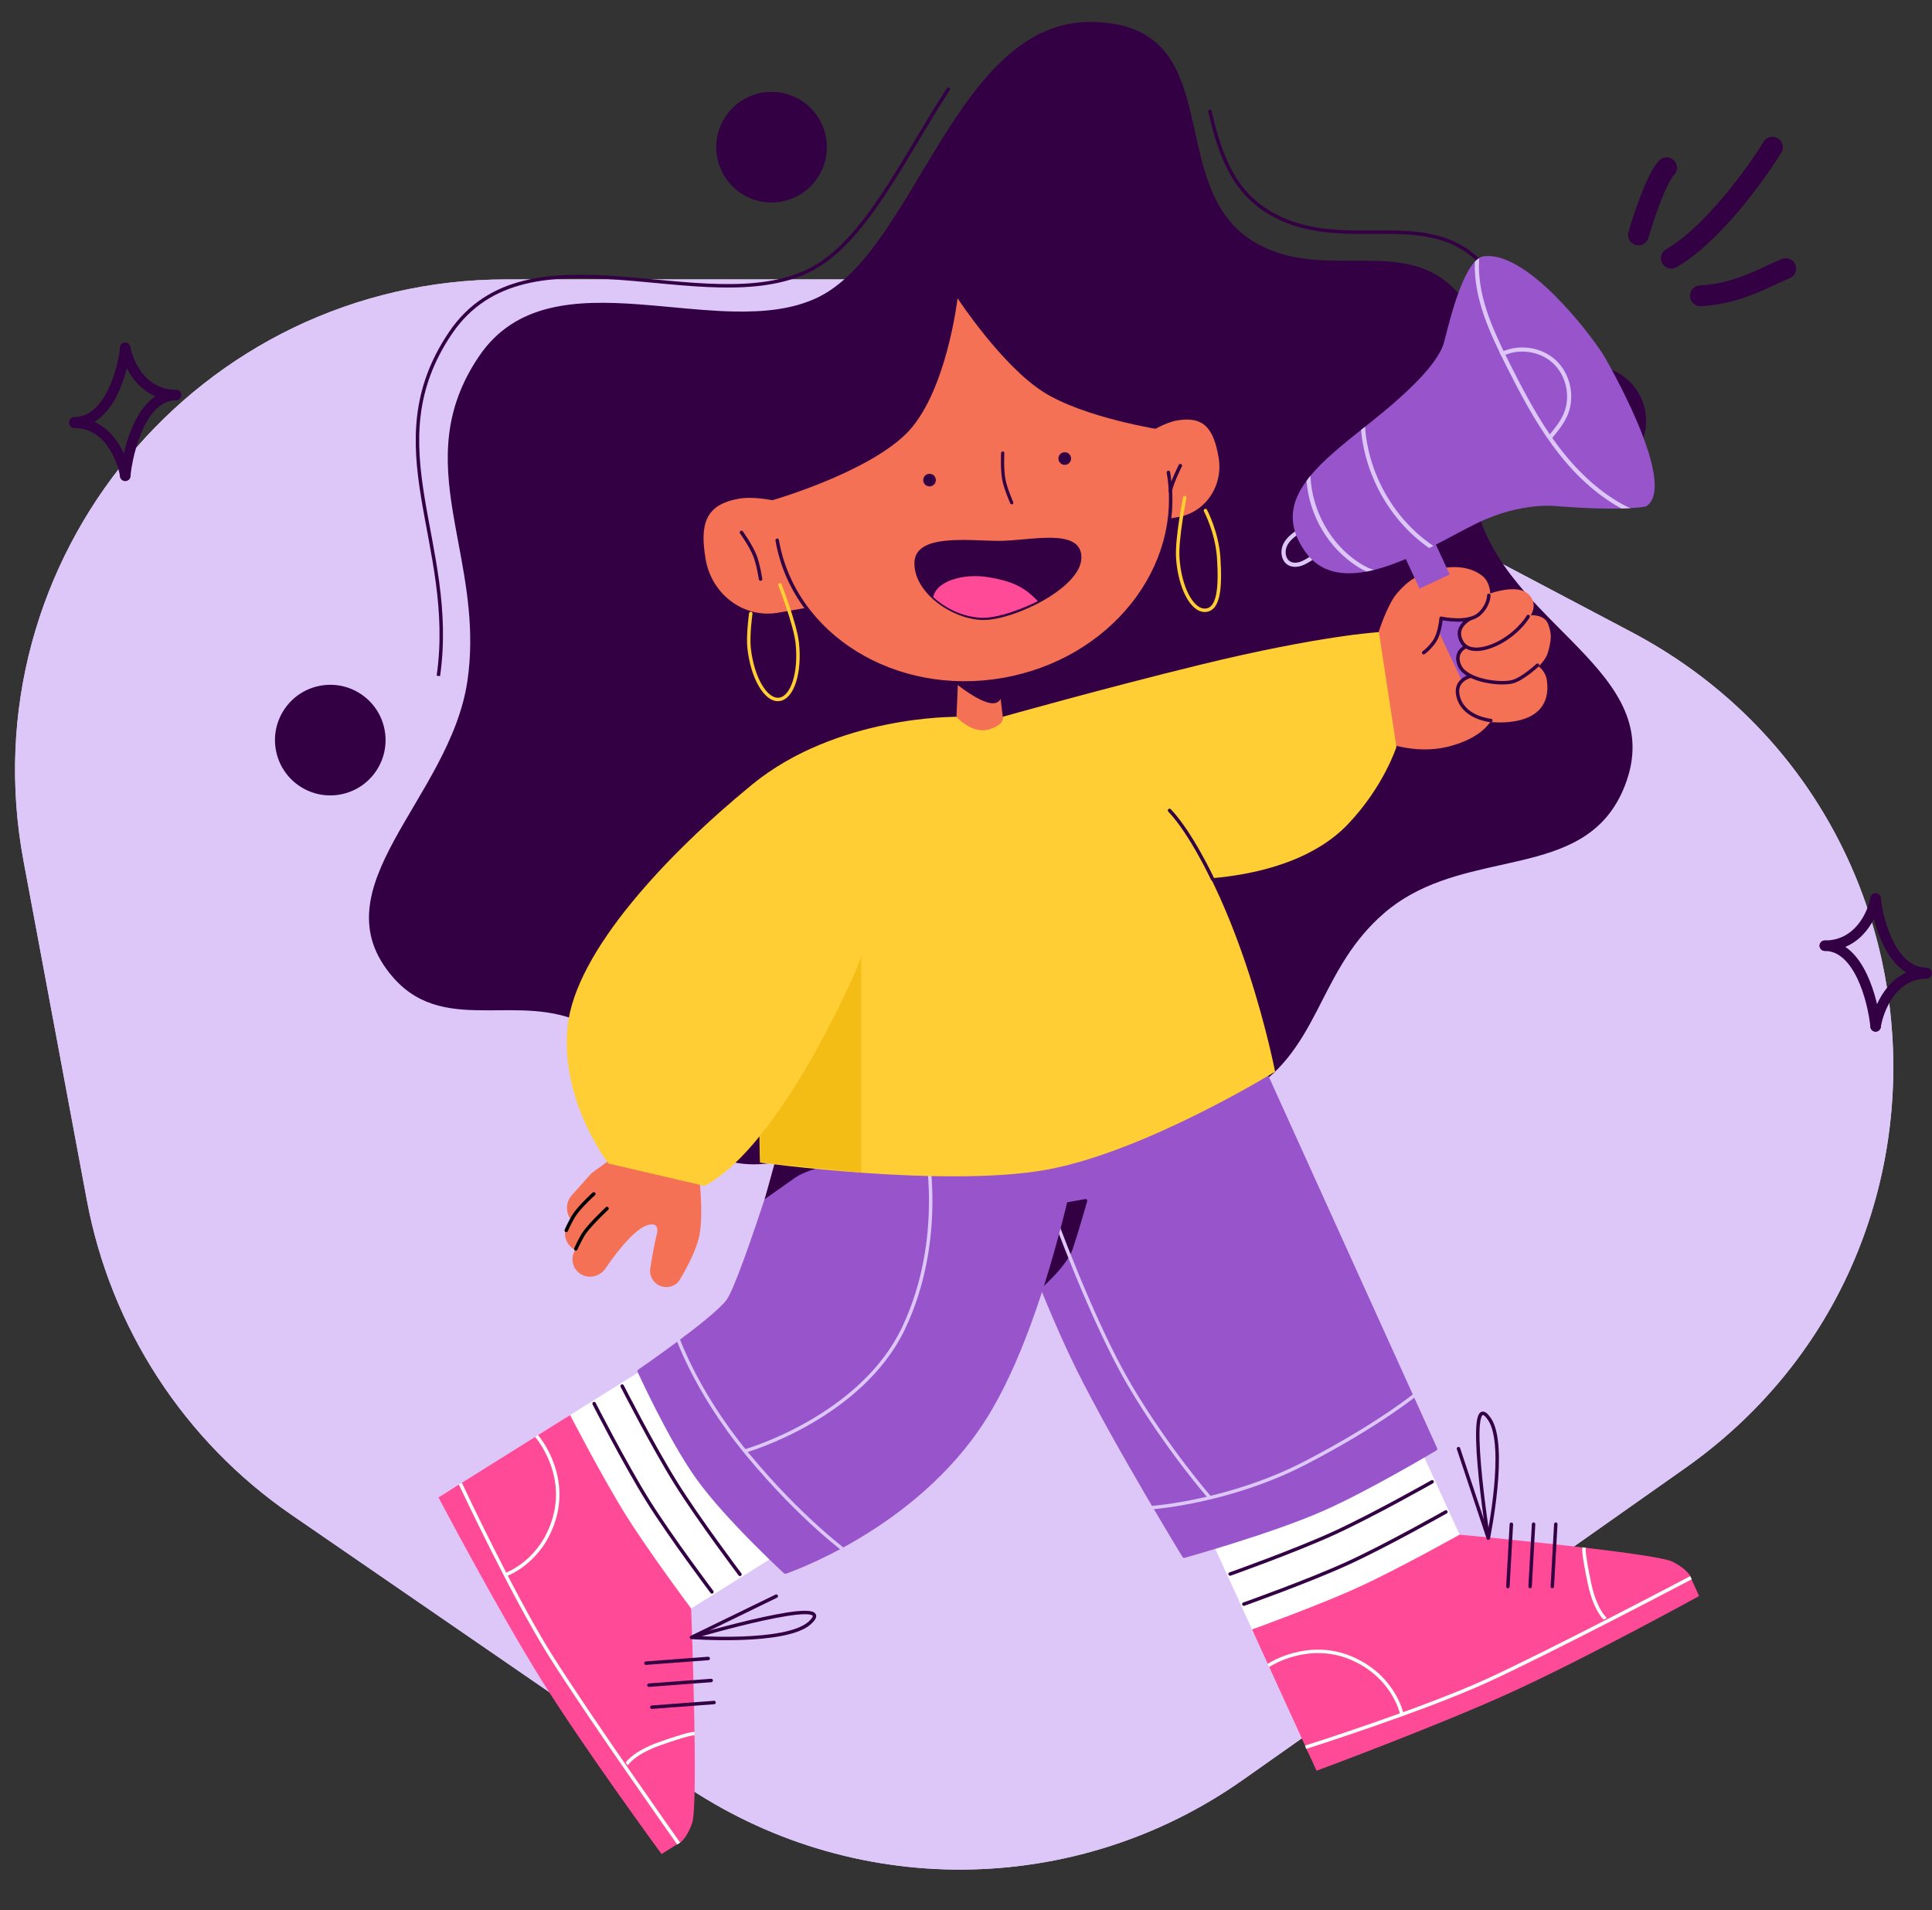 <svg width="4478" height="4426" viewBox="0 0 4478 4426" fill="none" xmlns="http://www.w3.org/2000/svg">
<rect x="0" y="0" width="4478" height="4426" fill="#333333" stroke="none"/>
<path d="M54.539 1995.21C-76.27 1294.66 461.272 647.453 1173.93 647.453H1950.67C2135.87 647.453 2318.27 692.621 2482.06 779.041L3780.95 1464.36C4533.08 1861.19 4600.65 2912.48 3905.52 3402.34L2880.72 4124.52C2491.23 4399 1972.03 4401.96 1579.44 4131.93L675.313 3510.08C427.024 3339.31 256.548 3077.08 201.236 2780.85L54.539 1995.21Z" fill="#DDC7F8"/>
<path d="M54.539 1995.21C-76.27 1294.66 461.272 647.453 1173.93 647.453H1950.67C2135.87 647.453 2318.27 692.621 2482.06 779.041L3780.95 1464.36C4533.08 1861.19 4600.65 2912.48 3905.52 3402.34L2880.72 4124.52C2491.23 4399 1972.03 4401.96 1579.44 4131.93L675.313 3510.08C427.024 3339.31 256.548 3077.08 201.236 2780.85L54.539 1995.21Z" fill="#DDC7F8"/>
<path d="M2813.68 3582.3L3294.72 3362.72L3387.82 3566.68C3387.82 3566.68 3244.53 3643.95 3149.68 3687.17C3056.45 3729.64 2906.78 3786.25 2906.78 3786.25L2813.68 3582.3Z" fill="white"/>
<path d="M2902.04 3775.86C2902.04 3775.86 3054.08 3721.21 3148.13 3678.28C3242.18 3635.35 3383.07 3556.28 3383.07 3556.28C3383.07 3556.28 3836.1 3598.14 3876.6 3618.97C3917.1 3639.81 3919.24 3656.98 3919.24 3656.98C3919.24 3656.98 3656.73 3798.81 3482.93 3878.1C3310.12 3956.93 3032.53 4061.73 3032.53 4061.73L2902.04 3775.86Z" fill="#FF4A97"/>
<path d="M3495 3676.65L3503.07 3532.14" stroke="#330043" stroke-width="8" stroke-linecap="round"/>
<path d="M3447.95 3559.4L3380.49 3356.97" stroke="#330043" stroke-width="8" stroke-linecap="round"/>
<path d="M3546.48 3676.5L3554.55 3531.98" stroke="#330043" stroke-width="8" stroke-linecap="round"/>
<path d="M3597.96 3676.5L3606.03 3531.98" stroke="#330043" stroke-width="8" stroke-linecap="round"/>
<path d="M3449.53 3564.42C3449.53 3564.42 3393.04 3202.54 3452.13 3288.17C3494.33 3349.32 3449.52 3564.42 3449.52 3564.42" stroke="#330043" stroke-width="8" stroke-linecap="round"/>
<path d="M3671.29 3590.13C3671.29 3590.13 3669.89 3601.58 3684.2 3669.45C3698.52 3737.32 3724.98 3755.34 3724.98 3755.34" stroke="white" stroke-width="8" stroke-linecap="square"/>
<path d="M3051.5 4103.3C3051.5 4103.3 3330.69 4000.09 3504.01 3920.97C3677.33 3841.86 3938.21 3698.54 3938.21 3698.54L3915.08 3647.86C3915.08 3647.86 3654.2 3791.18 3480.88 3870.3C3307.56 3949.41 3028.37 4052.62 3028.37 4052.62L3051.5 4103.3Z" fill="#FF4A97"/>
<path d="M2883 3717.28C2883 3717.28 3031.27 3664.66 3122.83 3622.87C3214.4 3581.07 3351.28 3503.53 3351.28 3503.53" stroke="#330043" stroke-width="8" stroke-linecap="round"/>
<path d="M3029.97 4047.7C3029.97 4047.7 3297.61 3962.64 3445.45 3895.15C3593.3 3827.67 3915.88 3657.88 3915.88 3657.88" stroke="white" stroke-width="8" stroke-linecap="square"/>
<path d="M2851.15 3647.5C2851.15 3647.5 2999.41 3594.89 3090.98 3553.09C3182.55 3511.29 3319.43 3433.75 3319.43 3433.75" stroke="#330043" stroke-width="8" stroke-linecap="round"/>
<path d="M2943.15 3857.44C2943.15 3857.44 3031.09 3800.51 3130.23 3841.62C3229.37 3882.74 3248.46 3969.4 3248.46 3969.4" stroke="white" stroke-width="8" stroke-linecap="square"/>
<path d="M1501.79 3166.23L1782.28 3614.5L1592.22 3733.42C1592.22 3733.42 1496.9 3601.44 1441.68 3513.04C1387.4 3426.16 1311.74 3285.15 1311.74 3285.15L1501.79 3166.23Z" fill="white"/>
<path d="M1321.43 3279.09C1321.43 3279.09 1395.45 3422.71 1450.28 3510.35C1505.12 3597.99 1601.91 3727.36 1601.91 3727.36C1601.91 3727.36 1619.54 4181.97 1604.17 4224.84C1588.8 4267.72 1572.05 4272.08 1572.05 4272.08C1572.05 4272.08 1397.17 4030.33 1295.88 3868.37C1195.16 3707.32 1055.03 3445.78 1055.03 3445.78L1321.43 3279.09Z" fill="#FF4A97"/>
<path d="M1497.18 3854.04L1641.51 3843.18" stroke="#330043" stroke-width="8" stroke-linecap="round"/>
<path d="M1607.29 3792.09L1799.18 3698.78" stroke="#330043" stroke-width="8" stroke-linecap="round"/>
<path d="M1504.05 3905.06L1648.38 3894.2" stroke="#330043" stroke-width="8" stroke-linecap="round"/>
<path d="M1510.77 3956.1L1655.1 3945.24" stroke="#330043" stroke-width="8" stroke-linecap="round"/>
<path d="M1602.52 3794.31C1602.52 3794.31 1953.93 3691.07 1876.75 3760.83C1821.63 3810.65 1602.52 3794.3 1602.52 3794.3" stroke="#330043" stroke-width="8" stroke-linecap="round"/>
<path d="M1605.97 4017.53C1605.97 4017.53 1594.44 4017.63 1529.02 4040.68C1463.59 4063.73 1449.19 4092.33 1449.19 4092.33" stroke="white" stroke-width="8" stroke-linecap="square"/>
<path d="M1016.3 3470.02C1016.3 3470.02 1155.06 3733.35 1256.12 3894.86C1357.18 4056.37 1533.33 4296.32 1533.33 4296.32L1580.55 4266.77C1580.55 4266.77 1404.41 4026.82 1303.35 3865.31C1202.29 3703.8 1063.52 3440.47 1063.52 3440.47L1016.3 3470.02Z" fill="#FF4A97"/>
<path d="M1377.02 3252.58C1377.02 3252.58 1448.54 3392.71 1501.93 3478.03C1555.32 3563.36 1650.07 3688.95 1650.07 3688.95" stroke="#330043" stroke-width="8" stroke-linecap="round"/>
<path d="M1068.61 3441.41C1068.61 3441.41 1187.88 3695.66 1274.08 3833.44C1360.29 3971.21 1570.73 4268.87 1570.73 4268.87" stroke="white" stroke-width="8" stroke-linecap="square"/>
<path d="M1442.04 3211.89C1442.04 3211.89 1513.56 3352.02 1566.95 3437.35C1620.34 3522.68 1715.09 3648.27 1715.09 3648.27" stroke="#330043" stroke-width="8" stroke-linecap="round"/>
<path d="M1245.91 3330.53C1245.91 3330.53 1313.83 3410.29 1286.01 3513.95C1258.19 3617.61 1174.76 3647.84 1174.76 3647.84" stroke="white" stroke-width="8" stroke-linecap="square"/>
<path d="M1113.81 827.509C1196.79 705.292 1333.97 698.455 1480.84 709.237C1506.1 711.091 1531.67 713.469 1557.26 715.849C1605.69 720.354 1654.19 724.865 1700.79 725.842C1772.11 727.337 1839.83 720.609 1897.53 692.688C1955.35 664.71 2004.3 609.907 2050.04 544.242C2080.22 500.921 2109.24 452.51 2138.56 403.585C2153.67 378.383 2168.86 353.046 2184.33 328.197C2229.96 254.905 2278.17 185.638 2334.58 135.128C2390.91 84.696 2455.23 53.117 2533.23 54.828C2611.63 56.547 2660.22 80.644 2692.59 117.334C2725.15 154.239 2741.75 204.356 2755.09 259.105C2758.82 274.411 2762.3 290.096 2765.8 305.923C2774.77 346.37 2783.93 387.747 2798.07 426.111C2817.81 479.698 2847.44 528.105 2900.32 561.273C2976.3 608.937 3058.42 608.52 3135.87 608.127C3143.88 608.087 3151.83 608.046 3159.73 608.059C3244.34 608.199 3322.01 614.366 3382.36 688.478C3441.29 760.842 3439.27 834.568 3427.68 914.148C3425.81 926.964 3423.69 939.942 3421.54 953.089C3410.39 1021.36 3398.49 1094.17 3417.46 1172.45C3434.58 1243.06 3471.53 1302.42 3515.42 1355.83C3546.87 1394.09 3582.06 1429.5 3616.13 1463.78C3629.52 1477.25 3642.74 1490.55 3655.49 1503.78C3700.86 1550.85 3740.39 1597.14 3762.14 1648.07C3783.8 1698.79 3787.92 1754.3 3762.01 1820.14C3717.64 1932.88 3626.47 1965.83 3521.63 1990.65C3507.25 1994.06 3492.62 1997.31 3477.82 2000.59C3385.06 2021.19 3285.92 2043.19 3204.8 2113.59C3133.16 2175.77 3096.2 2247.95 3060.84 2317.04C3056.73 2325.06 3052.65 2333.03 3048.53 2340.95C3008.93 2417.13 2966.45 2487.8 2875.2 2537.04C2762.53 2597.86 2662.2 2585.94 2557.33 2562.5C2540.8 2558.8 2524.16 2554.82 2507.33 2550.79C2417.49 2529.29 2322.49 2506.55 2213.52 2520.27C2119.86 2532.07 2042.36 2574.76 1969.86 2614.71C1953.08 2623.96 1936.57 2633.06 1920.19 2641.59C1832.78 2687.12 1748.7 2716.95 1644.73 2671.6C1576.34 2641.76 1543.31 2591.49 1511.26 2537.55C1509.04 2533.82 1506.83 2530.08 1504.62 2526.32C1474.81 2475.81 1443.73 2423.14 1383.57 2384.07C1309.35 2335.87 1229.32 2336.51 1153.5 2337.12C1146.93 2337.17 1140.4 2337.22 1133.91 2337.24C1052.05 2337.5 976.083 2332.76 914.856 2263.05C869.813 2211.76 855.59 2160.89 859.926 2109.12C864.284 2057.08 887.405 2003.83 917.774 1948C931.434 1922.88 946.502 1897.34 961.919 1871.21C963.623 1868.33 965.33 1865.43 967.041 1862.53C984.216 1833.4 1001.66 1803.53 1017.83 1772.86C1050.16 1711.52 1077.5 1646.73 1087.48 1577.48C1104.37 1460.25 1084.78 1355.52 1066.3 1256.75C1061.74 1232.37 1057.25 1208.36 1053.39 1184.62C1033.87 1064.5 1030.29 950.516 1113.81 827.509Z" fill="#330043" stroke="#330043" stroke-width="8"/>
<path d="M1016.03 1566.31C1060.17 1258.83 866.187 1034.11 1044.29 771.31C1222.39 508.505 1633.37 743.846 1873.49 627.52C2003.88 564.356 2092.38 368.606 2199.64 204.073M3484.6 1138.25C3437.24 942.783 3573.39 780.64 3446.55 624.661C3316.38 464.572 3111.06 598.786 2936.45 489.056C2852.45 436.263 2824.75 346.214 2803.67 254.811" stroke="#330043" stroke-width="8"/>
<path d="M2824.46 1059.84C2835.81 1125.28 2794.12 1187.15 2731.34 1198.04L2668.73 1208.89L2668.16 999.629C2668.16 999.629 2699.94 979.235 2728.27 974.322C2791.05 963.436 2813.12 994.406 2824.46 1059.84Z" fill="#F47155"/>
<path d="M2221.29 1559.23L2311.89 1559.24L2332.33 1727.25H2214.06L2221.29 1559.23Z" fill="#F47155"/>
<path d="M2316.36 1574.58L2221.96 1583.94C2221.96 1583.94 2304.51 1650.2 2316.36 1615.81C2325.63 1588.94 2316.36 1574.58 2316.36 1574.58Z" fill="#330043" stroke="#330043" stroke-width="8" stroke-linecap="round" stroke-linejoin="round"/>
<path d="M1635.69 1296.58C1649.86 1378.27 1724.88 1433.48 1803.25 1419.89L1881.42 1406.33L1794.12 1160.09C1794.12 1160.09 1748.2 1149.48 1712.83 1155.61C1634.45 1169.2 1621.53 1214.88 1635.69 1296.58Z" fill="#F47155"/>
<path d="M2708.1 1094.52C2746.57 1316.35 2574.77 1531.38 2324.37 1574.8C2073.98 1618.22 1839.81 1473.59 1801.35 1251.75C1786.44 1165.79 1787.44 1160 1787.44 1160C1787.44 1160 2003.06 1098.67 2098.32 1007.01C2193.52 915.419 2219.46 691.182 2219.46 691.182C2219.46 691.182 2321.2 846.507 2418.13 908.198C2512.56 968.296 2691 995.905 2691 995.905C2691 995.905 2693.19 1008.55 2708.1 1094.52Z" fill="#F47155"/>
<circle cx="2154.47" cy="1112.51" r="14.646" transform="rotate(-9.838 2154.47 1112.51)" fill="#330043"/>
<circle cx="2467.89" cy="1062.59" r="14.646" transform="rotate(-9.838 2467.89 1062.59)" fill="#330043"/>
<path d="M2324.08 1049.83C2324.08 1049.83 2322.13 1088.32 2326.89 1112.25C2331.13 1133.59 2345 1164.94 2345 1164.94" stroke="#330043" stroke-width="7.484" stroke-linecap="round"/>
<path d="M2506.5 1291.83C2506.5 1362.14 2350.44 1436.71 2280.13 1436.71C2209.82 1436.71 2119.41 1375.72 2119.41 1305.41C2119.41 1235.11 2246.05 1253.35 2316.36 1253.35C2386.67 1253.35 2506.5 1221.52 2506.5 1291.83Z" fill="#330043"/>
<path d="M2405.47 1393.06C2405.47 1393.06 2334.75 1429.69 2280.81 1431.7C2210.5 1431.7 2163.08 1383.61 2163.08 1383.61C2170.82 1344.9 2235.56 1329.21 2286.44 1336.95C2346.79 1346.14 2375.16 1360.97 2405.47 1393.06Z" fill="#FF4A97"/>
<circle cx="765.516" cy="1715.04" r="124.156" transform="rotate(-9.838 765.516 1715.04)" fill="#330043" stroke="#330043" stroke-width="8"/>
<circle cx="1788.31" cy="341.059" r="124.156" transform="rotate(-9.838 1788.31 341.059)" fill="#330043" stroke="#330043" stroke-width="8"/>
<circle cx="3687.09" cy="975.547" r="124.156" transform="rotate(-9.838 3687.09 975.547)" fill="#330043" stroke="#330043" stroke-width="8"/>
<path d="M1807.8 1355.27C1807.8 1355.27 1843.12 1446.03 1847.89 1489.63C1855.45 1558.64 1836.58 1617.33 1805.76 1620.7C1774.93 1624.08 1743.82 1570.86 1736.27 1501.84C1733 1471.94 1740.15 1421.61 1740.15 1421.61" stroke="#FFCD34" stroke-width="8" stroke-linecap="round"/>
<path d="M2746.03 1153.12C2746.03 1153.12 2726.96 1248.62 2729.82 1292.39C2734.33 1361.67 2763.08 1416.2 2794.02 1414.19C2824.96 1412.17 2829.18 1361.67 2824.67 1292.39C2820.83 1233.44 2794.02 1183.13 2794.02 1183.13" stroke="#FFCD34" stroke-width="8" stroke-linecap="round"/>
<path d="M2735.82 1079.08C2735.82 1079.08 2718.09 1113.3 2712.5 1137.06" stroke="#330043" stroke-width="8" stroke-linecap="round"/>
<path d="M1718.55 1233.69C1718.55 1233.69 1740.92 1265.08 1749.79 1287.81C1757.7 1308.08 1762.88 1341.97 1762.88 1341.97" stroke="#330043" stroke-width="8" stroke-linecap="round"/>
<path d="M2708.1 1094.65C2746.56 1316.49 2574.76 1531.52 2324.37 1574.94C2073.98 1618.36 1839.81 1473.72 1801.34 1251.89" stroke="#330043" stroke-width="8" stroke-linecap="round"/>
<path d="M2744.44 3606.17C2744.36 3606.05 2744.28 3605.91 2744.2 3605.78C2743 3603.83 2741.24 3600.94 2738.97 3597.2C2734.43 3589.72 2727.85 3578.85 2719.67 3565.25C2703.32 3538.04 2680.62 3499.95 2655.19 3456.39C2604.33 3369.24 2542.63 3260.28 2499.15 3172.83C2448.06 3070.07 2394.37 2934.84 2353.44 2825.2C2332.97 2770.4 2315.71 2722.03 2303.56 2687.36C2297.48 2670.03 2292.69 2656.12 2289.41 2646.55C2287.77 2641.76 2286.52 2638.06 2285.67 2635.55C2285.64 2635.46 2285.6 2635.36 2285.57 2635.27L2885.94 2383.71L3327.38 3357.58C3326.32 3358.21 3325 3358.99 3323.42 3359.92C3318.88 3362.62 3312.26 3366.52 3303.98 3371.35C3287.42 3381.01 3264.21 3394.39 3237.62 3409.25C3184.41 3438.98 3117.78 3474.58 3063.81 3498.23C3003.08 3524.84 2922.55 3552.02 2857.11 3572.58C2824.4 3582.84 2795.5 3591.45 2774.78 3597.48C2764.42 3600.5 2756.1 3602.88 2750.38 3604.5C2747.9 3605.2 2745.9 3605.76 2744.44 3606.17Z" fill="#9854CB" stroke="#9854CB" stroke-width="8" stroke-linecap="round" stroke-linejoin="round"/>
<path d="M2672 3493.37C2672 3493.37 2850.74 3480.4 3025.5 3389.91C3200.26 3299.41 3286.76 3226.82 3286.76 3226.82" stroke="#DDC7F8" stroke-width="8" stroke-linecap="round" stroke-linejoin="round"/>
<path d="M2430.59 2797.88L2402.34 2990.01C2402.34 2990.01 2468.34 2934.32 2482.51 2893.22C2493.58 2861.1 2516.05 2782.55 2516.05 2782.55L2430.59 2797.88Z" fill="#330043" stroke="#330043" stroke-width="8" stroke-linecap="round" stroke-linejoin="round"/>
<path d="M2437.67 2803.18C2437.67 2803.18 2530.26 3060.78 2618.54 3210.18C2706.82 3359.58 2804.16 3470.5 2804.16 3470.5" stroke="#DDC7F8" stroke-width="8" stroke-linecap="round" stroke-linejoin="round"/>
<path d="M1851.98 2540.67C1852.22 2539.89 1852.43 2539.21 1852.61 2538.61L2520.22 2538.61C2520.17 2538.94 2520.11 2539.28 2520.05 2539.65C2519.45 2543.36 2518.54 2548.85 2517.33 2555.92C2514.91 2570.07 2511.27 2590.58 2506.38 2616C2496.61 2666.83 2481.88 2737.28 2462.03 2815.73C2422.3 2972.77 2362.19 3161.4 2280.61 3289.15C2199.12 3416.77 2083.47 3505.45 1988.04 3562.26C1940.35 3590.66 1897.76 3611.06 1867.11 3624.35C1851.78 3631 1839.44 3635.87 1830.95 3639.08C1826.7 3640.68 1823.42 3641.86 1821.2 3642.65C1820.78 3642.79 1820.41 3642.93 1820.07 3643.04C1819.06 3642.11 1817.63 3640.79 1815.83 3639.11C1811.96 3635.5 1806.36 3630.25 1799.42 3623.64C1785.55 3610.42 1766.34 3591.8 1744.99 3570.19C1702.24 3526.93 1651.08 3471.86 1616.96 3424.23C1584.65 3379.12 1550.43 3316.69 1524.24 3265.41C1511.16 3239.79 1500.1 3217 1492.32 3200.62C1488.43 3192.43 1485.36 3185.84 1483.26 3181.31C1482.52 3179.73 1481.91 3178.39 1481.42 3177.33C1482.64 3176.49 1484.24 3175.38 1486.18 3174.03C1490.98 3170.7 1497.88 3165.88 1506.27 3159.96C1523.04 3148.13 1545.76 3131.88 1569.54 3114.25C1593.32 3096.63 1618.2 3077.6 1639.27 3060.2C1660.24 3042.88 1677.76 3026.93 1686.55 3015.5C1691.15 3009.52 1697.11 2997.44 1703.94 2981.41C1710.85 2965.22 1718.83 2944.56 1727.43 2921.07C1744.63 2874.08 1764.37 2815.6 1783.04 2758.54C1801.71 2701.47 1819.32 2645.78 1832.26 2604.36C1838.73 2583.65 1844.03 2566.5 1847.72 2554.54C1849.56 2548.55 1851 2543.86 1851.98 2540.67Z" fill="#9854CB" stroke="#9854CB" stroke-width="8" stroke-linecap="round" stroke-linejoin="round"/>
<path d="M1803.21 2682.62L1779.2 2769.23C1779.2 2769.23 1784.29 2765.61 1838.81 2727.08C1870.73 2704.52 1923.95 2696.43 1923.95 2696.43L1803.21 2682.62Z" fill="#330043"/>
<path d="M1779.2 2769.23L1775.35 2768.16L1772.34 2779.03L1781.52 2772.49L1779.2 2769.23ZM1803.21 2682.62L1803.66 2678.64C1801.71 2678.42 1799.88 2679.65 1799.36 2681.55L1803.21 2682.62ZM1923.95 2696.43L1924.55 2700.39C1926.53 2700.08 1927.99 2698.36 1927.95 2696.36C1927.91 2694.35 1926.4 2692.68 1924.4 2692.46L1923.95 2696.43ZM1838.81 2727.08L1841.11 2730.35L1838.81 2727.08ZM1783.06 2770.3L1807.06 2683.69L1799.36 2681.55L1775.35 2768.16L1783.06 2770.3ZM1802.76 2686.59L1923.49 2700.4L1924.4 2692.46L1803.66 2678.64L1802.76 2686.59ZM1923.95 2696.43C1923.35 2692.48 1923.35 2692.48 1923.35 2692.48C1923.35 2692.48 1923.34 2692.48 1923.34 2692.48C1923.34 2692.48 1923.34 2692.48 1923.33 2692.48C1923.33 2692.48 1923.31 2692.48 1923.3 2692.48C1923.27 2692.49 1923.23 2692.49 1923.17 2692.5C1923.07 2692.52 1922.91 2692.55 1922.7 2692.58C1922.29 2692.65 1921.69 2692.75 1920.91 2692.88C1919.36 2693.15 1917.12 2693.56 1914.34 2694.13C1908.78 2695.25 1901.03 2696.99 1892.27 2699.44C1874.84 2704.32 1853.03 2712.13 1836.5 2723.82L1841.11 2730.35C1856.51 2719.47 1877.27 2711.95 1894.43 2707.15C1902.96 2704.76 1910.51 2703.06 1915.93 2701.97C1918.63 2701.42 1920.8 2701.02 1922.29 2700.76C1923.03 2700.63 1923.6 2700.54 1923.99 2700.48C1924.18 2700.44 1924.32 2700.42 1924.42 2700.41C1924.46 2700.4 1924.5 2700.39 1924.52 2700.39C1924.53 2700.39 1924.54 2700.39 1924.55 2700.39C1924.55 2700.39 1924.55 2700.39 1924.55 2700.39C1924.55 2700.39 1924.55 2700.39 1924.55 2700.39C1924.55 2700.39 1924.55 2700.39 1923.95 2696.43ZM1836.5 2723.82C1809.24 2743.08 1794.34 2753.62 1786.25 2759.34C1782.21 2762.2 1779.87 2763.86 1778.54 2764.8C1777.87 2765.27 1777.46 2765.56 1777.21 2765.74C1777.09 2765.82 1777.01 2765.88 1776.96 2765.92C1776.93 2765.94 1776.91 2765.95 1776.9 2765.96C1776.9 2765.96 1776.89 2765.97 1776.89 2765.97C1776.89 2765.97 1776.89 2765.97 1776.88 2765.97C1776.88 2765.97 1776.88 2765.97 1776.88 2765.97C1776.88 2765.97 1776.88 2765.97 1776.88 2765.97C1776.88 2765.97 1776.88 2765.97 1779.2 2769.23C1781.52 2772.49 1781.52 2772.49 1781.52 2772.49C1781.52 2772.49 1781.52 2772.49 1781.52 2772.49C1781.52 2772.49 1781.52 2772.49 1781.52 2772.49C1781.52 2772.49 1781.53 2772.49 1781.53 2772.49C1781.53 2772.48 1781.53 2772.48 1781.54 2772.48C1781.55 2772.47 1781.57 2772.46 1781.59 2772.44C1781.64 2772.4 1781.72 2772.35 1781.84 2772.26C1782.09 2772.09 1782.5 2771.8 1783.16 2771.33C1784.49 2770.38 1786.83 2768.73 1790.87 2765.87C1798.95 2760.15 1813.85 2749.61 1841.11 2730.35L1836.5 2723.82Z" fill="#330043"/>
<path d="M1564.73 3084C1564.73 3084 1605.46 3216.42 1732.72 3370.34C1859.97 3524.26 1969.03 3601.79 1969.03 3601.79" stroke="#DDC7F8" stroke-width="8" stroke-linecap="round" stroke-linejoin="round"/>
<path d="M2145.76 2653.58C2145.76 2653.58 2193.2 2868.86 2094.68 3076.84C1996.16 3284.82 1729.8 3361.45 1729.8 3361.45" stroke="#DDC7F8" stroke-width="8" stroke-linecap="round" stroke-linejoin="round"/>
<path d="M2216.81 1661.04C2216.81 1661.04 2253.33 1702.57 2293.46 1689.9C2330.73 1678.13 2323.91 1661.04 2323.91 1661.04C2323.91 1661.04 2535.79 1669.05 2701.5 1868.62C2878.54 2081.84 2955.4 2483.34 2955.4 2483.34C2955.4 2483.34 2654.95 2668.86 2426.21 2710.51C2192.69 2753.05 1761.61 2694.05 1761.61 2694.05C1761.61 2694.05 1736.66 2181.32 1899.7 1922.07C2056.97 1671.99 2216.81 1661.04 2216.81 1661.04Z" fill="#FFCD34"/>
<path d="M3451.81 1668.61L3454.53 1668.97L3454.53 1668.97L3454.53 1668.97L3454.54 1668.97L3454.61 1668.98C3454.65 1668.98 3454.7 1668.99 3454.76 1668.99C3454.8 1669 3454.85 1669.01 3454.9 1669.01C3455.15 1669.04 3455.55 1669.09 3456.06 1669.14C3457.09 1669.25 3458.6 1669.4 3460.54 1669.54C3464.41 1669.84 3469.94 1670.14 3476.54 1670.14C3489.77 1670.16 3507.15 1669 3524.01 1664.4C3540.88 1659.8 3556.9 1651.84 3567.86 1638.49C3578.73 1625.26 3585.04 1606.25 3581.65 1578.66C3580.31 1567.81 3575.82 1560.02 3571.68 1554.95C3569.61 1552.41 3567.63 1550.55 3566.19 1549.35C3565.47 1548.75 3564.88 1548.31 3564.5 1548.03C3564.31 1547.89 3564.16 1547.8 3564.07 1547.74C3564.03 1547.71 3564 1547.69 3563.99 1547.68L3563.99 1547.68L3563.98 1547.68L3563.98 1547.68L3563.98 1547.67L3559.49 1544.87L3451.81 1668.61ZM3451.81 1668.61L3450.5 1671.01L3450.5 1671.01L3450.5 1671.01L3450.5 1671.01L3450.49 1671.02L3450.49 1671.02C3450.49 1671.03 3450.48 1671.04 3450.47 1671.06C3450.45 1671.09 3450.43 1671.14 3450.39 1671.2C3450.37 1671.23 3450.35 1671.27 3450.32 1671.31C3450.18 1671.54 3449.95 1671.92 3449.62 1672.41C3448.97 1673.4 3447.92 1674.87 3446.42 1676.72C3443.42 1680.42 3438.59 1685.63 3431.38 1691.44C3416.98 1703.06 3393.02 1717.16 3355.05 1726.5C3317.28 1735.79 3280.65 1733.03 3253.37 1727.89C3239.75 1725.33 3228.51 1722.18 3220.69 1719.68C3216.78 1718.43 3213.73 1717.34 3211.67 1716.57C3211.28 1716.43 3210.93 1716.3 3210.61 1716.18L3188.25 1578.05L3199.64 1464.6C3199.67 1464.52 3199.7 1464.42 3199.74 1464.31C3199.88 1463.86 3200.1 1463.19 3200.38 1462.33C3200.94 1460.6 3201.78 1458.11 3202.85 1455.03C3205 1448.86 3208.1 1440.36 3211.91 1431.04C3219.57 1412.25 3229.88 1390.64 3240.79 1377.8C3253.74 1362.55 3265.74 1351.85 3279.22 1343.65C3292.72 1335.43 3307.87 1329.6 3327.27 1324.29C3363.21 1314.46 3403.73 1315.03 3432.37 1336.91C3441.19 1343.65 3445.64 1353.11 3447.87 1361.13C3448.98 1365.12 3449.51 1368.68 3449.77 1371.23C3449.9 1372.5 3449.96 1373.52 3449.99 1374.2C3450 1374.54 3450 1374.79 3450.01 1374.96C3450.01 1375.04 3450.01 1375.1 3450.01 1375.14L3450.01 1375.16L3450.01 1375.17L3450.01 1375.17V1375.17V1375.17L3449.94 1380.97L3455.39 1378.97L3455.39 1378.97L3455.39 1378.97L3455.39 1378.96L3455.42 1378.95L3455.53 1378.91C3455.64 1378.87 3455.8 1378.82 3456.01 1378.74C3456.44 1378.59 3457.08 1378.37 3457.91 1378.1C3459.56 1377.55 3461.96 1376.79 3464.94 1375.94C3470.89 1374.24 3479.08 1372.2 3488.05 1370.85C3497.04 1369.49 3506.68 1368.84 3515.59 1369.83C3524.52 1370.82 3532.39 1373.42 3538.19 1378.28C3550.18 1388.32 3551.71 1399.47 3550.4 1408.21C3549.73 1412.67 3548.31 1416.54 3547.04 1419.31C3546.41 1420.69 3545.82 1421.77 3545.4 1422.5C3545.19 1422.86 3545.03 1423.14 3544.92 1423.31C3544.86 1423.4 3544.82 1423.46 3544.8 1423.49L3544.78 1423.52L3544.78 1423.53L3544.78 1423.53L3544.78 1423.53L3544.78 1423.53L3540.12 1430.43L3548.42 1429.75L3548.42 1429.75L3548.42 1429.75L3548.43 1429.75L3548.43 1429.75L3548.47 1429.74C3548.51 1429.74 3548.59 1429.74 3548.69 1429.73C3548.88 1429.72 3549.19 1429.7 3549.59 1429.69C3550.39 1429.67 3551.57 1429.65 3553.01 1429.7C3555.92 1429.81 3559.84 1430.17 3563.97 1431.18C3572.33 1433.23 3580.79 1437.71 3584.37 1447.3C3588.53 1458.46 3590.45 1466.5 3590.44 1475.41C3590.43 1484.43 3588.44 1494.6 3584.25 1510.03C3582.07 1518.11 3576.96 1525.9 3572.2 1531.82C3569.84 1534.74 3567.63 1537.14 3566.01 1538.8C3565.2 1539.63 3564.55 1540.27 3564.1 1540.7C3563.87 1540.91 3563.7 1541.07 3563.59 1541.18C3563.53 1541.23 3563.49 1541.27 3563.46 1541.29L3563.44 1541.32L3563.43 1541.32L3563.43 1541.32L3563.43 1541.32L3451.81 1668.61Z" fill="#F47155" stroke="#F47155" stroke-width="8"/>
<path d="M2324.21 1660.97L2678.35 2036.49C2678.35 2036.49 2977.25 2064.18 3124.48 1909.69C3207.45 1822.62 3236.68 1730.81 3236.68 1730.81L3196.05 1464.8C3196.05 1464.8 3060.93 1472.35 2782.5 1540.26C2558.51 1594.9 2324.21 1660.97 2324.21 1660.97Z" fill="#FFCD34"/>
<path d="M2810.52 2037C2810.52 2037 2760.89 1930.52 2710.82 1878.01" stroke="#330043" stroke-width="8" stroke-linecap="round"/>
<rect x="3252.45" y="1282.72" width="77.27" height="89.553" transform="rotate(-24.95 3252.45 1282.72)" fill="#9854CB"/>
<path d="M3001.85 1313.57C3008.25 1313.57 3015.17 1312.02 3022.08 1308.93C3027.82 1306.37 3033.14 1303.11 3038.27 1299.96C3042.53 1297.35 3046.55 1294.88 3050.81 1292.77L3046.53 1284.12C3041.88 1286.41 3037.48 1289.12 3033.22 1291.74C3028.12 1294.86 3023.31 1297.81 3018.15 1300.11C3013.25 1302.3 3000.77 1306.81 2990.84 1301.35C2978.67 1294.69 2977.23 1276.31 2983.55 1263.99C2990.71 1250.04 3005.02 1240.61 3017.66 1232.31L3012.35 1224.24C2999.41 1232.76 2983.28 1243.37 2974.96 1259.58C2966.44 1276.19 2968.92 1300.35 2986.2 1309.82C2990.77 1312.32 2996.1 1313.57 3001.85 1313.57Z" fill="#DDC7F8"/>
<path d="M3815.28 1173.42C3815.28 1173.42 3805.67 1175.94 3779.36 1177.49C3776.01 1177.69 3772.4 1177.87 3768.47 1178.06C3765.31 1178.2 3761.89 1178.32 3758.35 1178.39C3726.94 1179.17 3680.33 1178.45 3613.14 1173.42C3613.14 1173.42 3529.33 1160.33 3421.71 1213.21C3393.73 1226.94 3359.36 1246.22 3322.28 1265.05C3319 1266.79 3315.77 1268.46 3312.55 1270.01C3271.09 1290.78 3226.67 1310.38 3184.42 1320.76C3180.37 1321.73 3176.37 1322.63 3172.37 1323.4C3170.64 1323.79 3168.96 1324.11 3167.22 1324.43C3110.67 1335.07 3059.28 1326.56 3025.49 1278.85C2981.39 1216.63 2991.26 1164.08 3028.33 1114.17C3030.19 1111.59 3032.13 1108.95 3034.26 1106.37C3035.23 1105.07 3036.26 1103.78 3037.35 1102.5C3066.95 1066.84 3109.32 1032.29 3154.7 996.175C3157.74 993.725 3160.77 991.275 3163.87 988.893C3171.02 983.15 3178.11 977.474 3185.39 971.674C3310.87 871.027 3338.4 820.988 3346.21 795.713C3352.79 774.049 3379.74 647.477 3418.36 606.475C3420.1 604.663 3421.78 603.056 3423.52 601.575C3425.19 600.219 3426.87 598.988 3428.54 597.894C3432.16 595.638 3435.89 594.282 3439.63 593.837C3538.02 581.78 3680.85 766.437 3717.33 823.894C3717.33 823.894 3893.43 1123.84 3815.28 1173.42Z" fill="#9854CB"/>
<path d="M3491.22 847.835C3522.2 909.326 3556.1 974.304 3598.76 1032.51C3645.97 1097 3698.87 1145.66 3755.93 1177.13C3756.71 1177.51 3757.48 1178 3758.35 1178.39C3766.36 1178.2 3773.31 1177.9 3779.39 1177.51C3772.73 1175.11 3766.45 1171.92 3760.57 1168.64C3704.76 1137.83 3652.92 1090.15 3606.49 1026.82C3601.47 1019.97 3596.54 1013.11 3591.91 1006.06L3591.81 1005.96C3591.72 1005.87 3591.62 1005.77 3591.52 1005.57C3556.19 953.541 3526.93 897.167 3499.81 843.493C3495.86 835.573 3491.8 827.653 3488.03 819.744C3486.58 816.838 3485.13 813.944 3483.79 811.049C3450.67 742.413 3424.61 674.255 3428.18 602.917C3428.28 601.276 3428.37 599.533 3428.57 597.892C3425.09 600.114 3421.71 602.917 3418.33 606.484C3415.44 689.89 3451.15 768.19 3491.22 847.835Z" fill="#DDC7F8"/>
<path d="M3597.29 1015.55C3611.04 998.852 3625.26 981.588 3633.81 960.836C3651.37 918.239 3639.37 864.85 3605.25 833.899C3571.17 802.914 3516.88 796.088 3476.15 817.683L3480.67 826.195C3517.93 806.469 3567.58 812.714 3598.77 841.044C3629.97 869.362 3640.95 918.193 3624.89 957.167C3616.89 976.573 3603.13 993.257 3589.83 1009.4L3597.29 1015.55Z" fill="#DDC7F8"/>
<path d="M3154.68 996.217C3164.43 1104.44 3223.12 1207.84 3312.52 1270C3315.8 1268.46 3318.99 1266.82 3322.27 1265.08C3230.85 1203.48 3171.67 1098.45 3163.85 988.879C3160.76 991.295 3157.76 993.71 3154.68 996.217Z" fill="#DDC7F8"/>
<path d="M3028.3 1114.19C3034.39 1193.93 3078.31 1269.81 3146.38 1313.06C3153.61 1317.7 3160.56 1321.56 3167.22 1324.45C3172.92 1323.39 3178.61 1322.14 3184.41 1320.78C3174.27 1317.79 3163.46 1312.49 3151.58 1304.96C3084.11 1261.99 3040.37 1182.54 3037.37 1102.51C3034.09 1106.37 3031.11 1110.33 3028.3 1114.19Z" fill="#DDC7F8"/>
<path d="M3340.26 1434.71L3402.93 1434.71L3388.16 1450.01L3381.76 1465.6L3385.65 1481.74L3394.84 1496.77L3377.03 1522.94L3388.99 1550.5L3403.47 1568.59L3388.99 1578.61L3356.36 1509.81L3338.89 1472.26L3335.7 1459.95L3340.26 1434.71Z" fill="#9854CB"/>
<path d="M3542.06 1428.52C3542.06 1428.52 3524.73 1459.4 3483.72 1484.28C3451.09 1504.07 3394.12 1521.73 3383.26 1474.67C3377.26 1448.66 3408.47 1433.06 3408.47 1433.06" stroke="#330043" stroke-width="8" stroke-linecap="round" stroke-linejoin="round"/>
<path d="M3563.69 1541.48C3563.69 1541.48 3529.17 1573.57 3505.65 1579.73C3476.68 1587.3 3397.26 1577.5 3382.46 1541.48C3369.67 1510.36 3397.26 1498.68 3397.26 1498.68" stroke="#330043" stroke-width="8" stroke-linecap="round" stroke-linejoin="round"/>
<path d="M3450.83 1379.61C3450.83 1379.61 3450.83 1403.46 3428.15 1423.33C3401.89 1446.34 3340.22 1432.71 3340.22 1432.71C3340.22 1432.71 3337.55 1467.94 3324.54 1486.46C3312.27 1503.91 3299.83 1512.53 3299.83 1512.53" stroke="#330043" stroke-width="8" stroke-linecap="round" stroke-linejoin="round"/>
<path d="M3455.47 1669.56C3455.47 1669.56 3397.84 1664.78 3381.66 1620.37C3365.47 1575.95 3409.07 1566.87 3409.07 1566.87" stroke="#330043" stroke-width="8" stroke-linecap="round" stroke-linejoin="round"/>
<path d="M1762.05 2521.42L1996.05 2160.58L1996.05 2717.12L1762.05 2693.64L1762.05 2521.42Z" fill="#F4BD15"/>
<path d="M1449.23 2707.91L1507.35 2769.23L1380.85 2889.12C1363.91 2905.17 1337.18 2904.45 1321.13 2887.52C1305.08 2870.59 1305.8 2843.85 1322.73 2827.81L1449.23 2707.91Z" fill="#F47155"/>
<path d="M1420.85 2682.64L1517.2 2708.98L1388.41 2831.04C1370.77 2847.76 1342.92 2847.01 1326.2 2829.37C1310.46 2812.76 1310.07 2786.87 1325.31 2769.8L1371.26 2718.32L1420.85 2682.64Z" fill="#F47155"/>
<path fill-rule="evenodd" clip-rule="evenodd" d="M1589.04 2725.87L1589.07 2725.82L1463.66 2693.16L1333.19 2896.76C1323.27 2912.25 1325.18 2932.5 1337.83 2945.85C1356.14 2965.17 1388.07 2961.69 1403.11 2939.73C1432.73 2896.49 1478.92 2837.45 1510.35 2837.45C1511.16 2837.45 1511.98 2837.38 1512.79 2837.26C1519.18 2837.95 1527.35 2842.44 1521.89 2862.38C1517.13 2879.8 1511.35 2913.36 1507.24 2939.13C1504.12 2958.75 1516.86 2977.28 1536.23 2981.7C1551.62 2985.21 1567.59 2978.88 1575.69 2965.34C1591.1 2939.57 1614.63 2896.28 1621.1 2862.38C1630.63 2812.45 1621.1 2732.21 1621.1 2732.21L1589.04 2725.87Z" fill="#F47155"/>
<path d="M1743.01 1818.24C1546.81 1978.87 1334.01 2204.62 1315.66 2377.84C1297.31 2551.05 1410.51 2696.34 1410.51 2696.34L1632.95 2748.13C1809.64 2654.89 1982.29 2252.46 1982.29 2252.46L2215.34 1661.2C2215.34 1661.2 1939.22 1657.61 1743.01 1818.24Z" fill="#FFCD34"/>
<path d="M1406.88 2800.47C1406.88 2800.47 1370.68 2834.63 1356.09 2854.51C1345.72 2868.64 1334.61 2894.22 1334.61 2894.22" stroke="black" stroke-width="8" stroke-linecap="round"/>
<path d="M1376.28 2766.61C1376.28 2766.61 1348.54 2791.66 1333.95 2811.53C1323.57 2825.67 1312.46 2851.25 1312.46 2851.25" stroke="black" stroke-width="8" stroke-linecap="round"/>
<path d="M4139 622.429C4093.02 641.215 4027.78 681.27 3941.16 685.477" stroke="#330043" stroke-width="48.078" stroke-linecap="round"/>
<path d="M4108.2 341.059C4069.59 403.973 3968.67 543.515 3873.84 598.368" stroke="#330043" stroke-width="48.078" stroke-linecap="round"/>
<path d="M3797.69 544.422C3809.26 503.636 3838.47 415.383 3862.82 388.654" stroke="#330043" stroke-width="48.078" stroke-linecap="round"/>
<path d="M290.242 807.41C283.791 864.388 251.217 978.343 172.523 978.343" stroke="#330043" stroke-width="24.189" stroke-linecap="round"/>
<path d="M290.243 1102.51C296.693 1040.16 329.267 915.452 407.961 915.452" stroke="#330043" stroke-width="24.189" stroke-linecap="round"/>
<path d="M290.243 805.797C296.693 842.349 329.267 915.452 407.961 915.452" stroke="#330043" stroke-width="24.189" stroke-linecap="round"/>
<path d="M290.242 1102.51C283.791 1061.66 251.217 979.956 172.523 979.956" stroke="#330043" stroke-width="24.189" stroke-linecap="round"/>
<path d="M4347.28 2083.42C4353.73 2140.4 4386.31 2254.35 4465 2254.35" stroke="#330043" stroke-width="24.189" stroke-linecap="round"/>
<path d="M4347.28 2378.52C4340.83 2316.17 4308.26 2191.46 4229.56 2191.46" stroke="#330043" stroke-width="24.189" stroke-linecap="round"/>
<path d="M4347.28 2081.81C4340.83 2118.36 4308.26 2191.46 4229.56 2191.46" stroke="#330043" stroke-width="24.189" stroke-linecap="round"/>
<path d="M4347.28 2378.52C4353.73 2337.67 4386.31 2255.97 4465 2255.97" stroke="#330043" stroke-width="24.189" stroke-linecap="round"/>
</svg>
